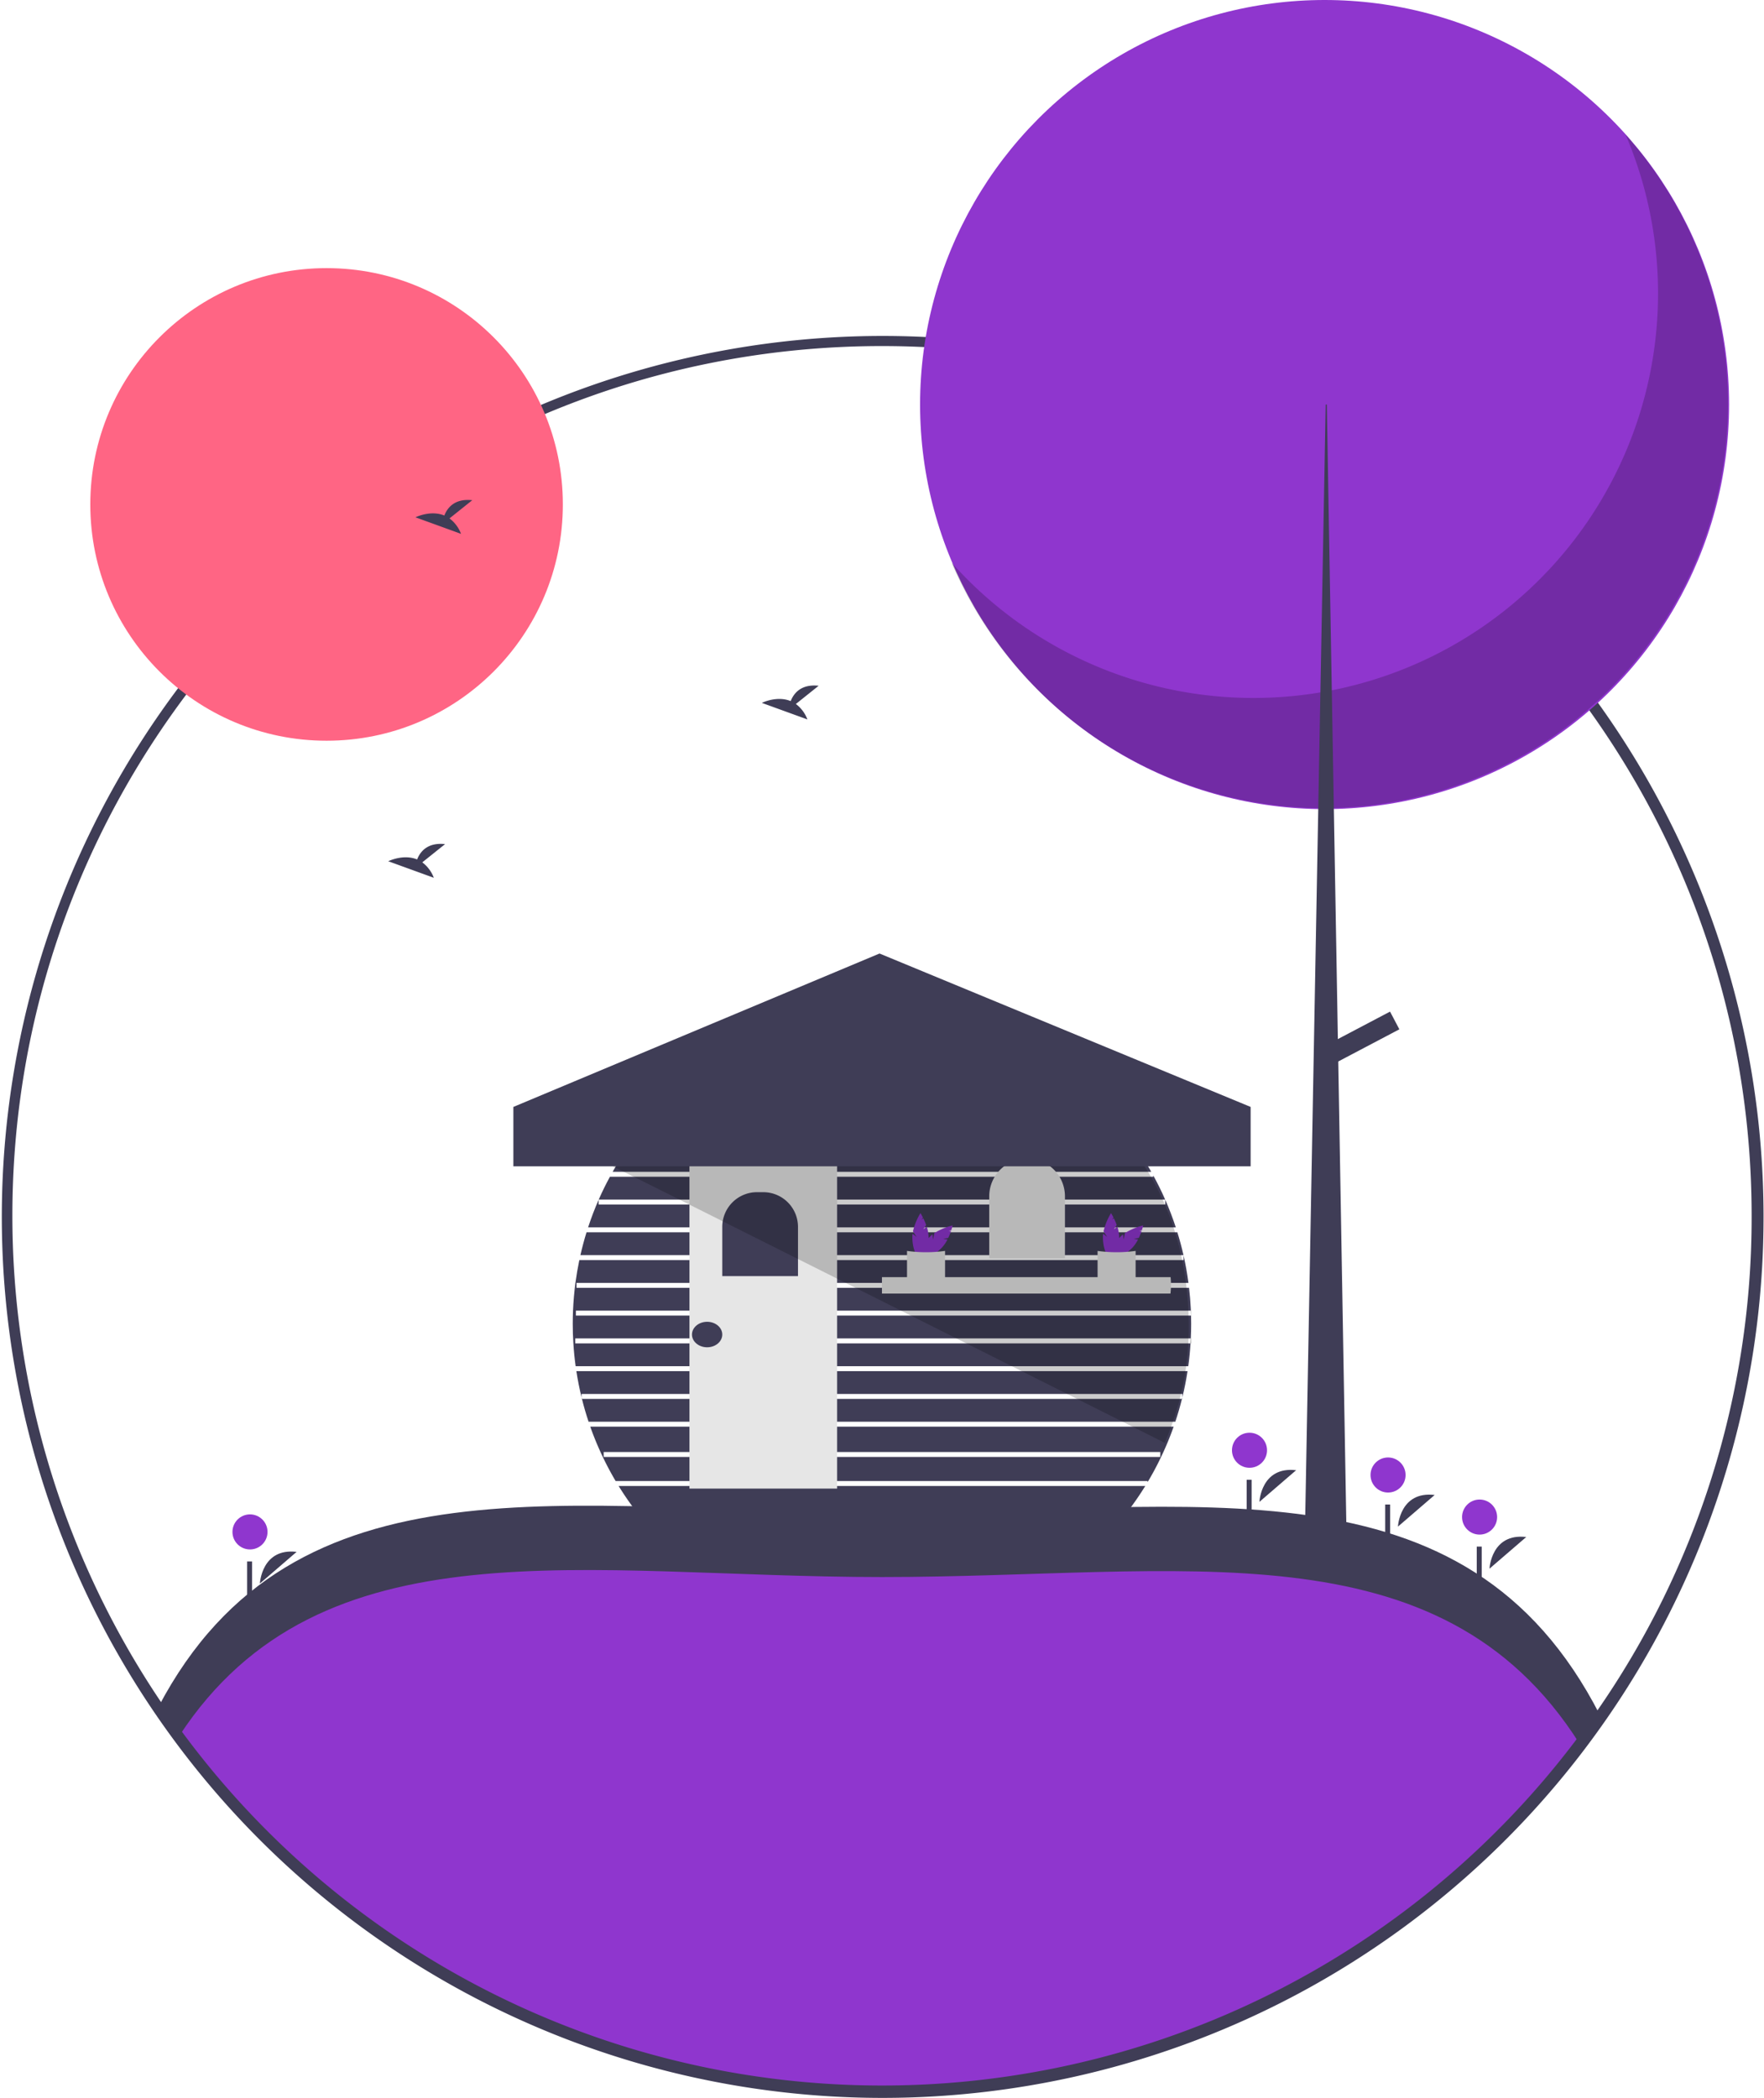 <svg xmlns="http://www.w3.org/2000/svg" data-name="Layer 1" width="713" height="847.86" viewBox="0 0 713 847.86" xmlns:xlink="http://www.w3.org/1999/xlink"><title>cabin</title><path d="M482.08,603.4a122.537,122.537,0,0,0,5.14,12.38v.01q2.355,4.92,5.12,9.59H707.36v.43q2.925-4.875,5.38-10.04a120.099,120.099,0,0,0,5.14-12.37Zm5.42,12.25v-2H712.49v2Zm16.76,26.54H695.7a125.032,125.032,0,0,0,10.71-14.81H493.55A125.041,125.041,0,0,0,504.26,642.191Z" transform="translate(-243.5 -26.82)" fill="#3f3d56"/><path d="M721.24,592.181c-.77,3.13-1.67,6.2-2.68,9.22H481.4c-1.01-3.02-1.91-6.09-2.68-9.22Z" transform="translate(-243.5 -26.82)" fill="#3f3d56"/><path d="M721.39,591.59v-1.41H478.57v1.41q-1.275-5.22-2.11-10.63H723.5Q722.675,586.361,721.39,591.59Z" transform="translate(-243.5 -26.82)" fill="#3f3d56"/><path d="M476.02,567.74v2H724.71c-.19,3.11-.49,6.18-.92,9.22H476.17c-.42-3.02-.73-6.08-.91-9.18-.18-2.62-.26-5.26-.26-7.93,0-1.8.04-3.59.11-5.37v-.02q.255-5.685.98-11.22v-.01q.63-4.635,1.57-9.16H721.9v-1.82q1.23,5.43,1.96,11.04H476.53v2H724.11q.495,4.185.7,8.44l.03.78H476.28v2H724.91c.04,1.11.05,2.22.05,3.34,0,1.98-.05,3.94-.14,5.89Z" transform="translate(-243.5 -26.82)" fill="#3f3d56"/><path d="M721.86,534.071H478.1q1.065-4.68,2.47-9.22H719.35v-.11C720.31,527.8,721.14,530.91,721.86,534.071Z" transform="translate(-243.5 -26.82)" fill="#3f3d56"/><path d="M718.75,522.85H481.21q1.86-5.7,4.25-11.14v1.91H714.5v-1.9Q716.885,517.15,718.75,522.85Z" transform="translate(-243.5 -26.82)" fill="#3f3d56"/><path d="M714.45,511.62H485.5q2.07-4.71,4.53-9.22H709.66v-.5Q712.27,506.641,714.45,511.62Z" transform="translate(-243.5 -26.82)" fill="#3f3d56"/><path d="M708.82,500.4H491.13a125.006,125.006,0,0,1,217.69,0Z" transform="translate(-243.5 -26.82)" fill="#3f3d56"/><path d="M478.57,591.59a5.653,5.653,0,0,0,.15.59h-.15Z" transform="translate(-243.5 -26.82)" opacity="0.5"/><path d="M721.39,591.59v.59h-.15A5.666,5.666,0,0,0,721.39,591.59Z" transform="translate(-243.5 -26.82)" opacity="0.5"/><path d="M724.96,567.74v2h-.25c.02-.25.04-.5.05-.75.02-.42.04-.83.06-1.25Z" transform="translate(-243.5 -26.82)" opacity="0.5"/><path d="M724.96,556.51v2h-.05c-.01-.67-.04-1.33-.07-2Z" transform="translate(-243.5 -26.82)" opacity="0.5"/><path d="M721.9,534.071v.18c-.01-.06-.03-.12-.04-.18Z" transform="translate(-243.5 -26.82)" opacity="0.5"/><path d="M485.46,511.62h.04a.357.357,0,0,1-.04.09Z" transform="translate(-243.5 -26.82)" opacity="0.5"/><path d="M714.5,511.62v.1a.935.935,0,0,0-.05-.1Z" transform="translate(-243.5 -26.82)" opacity="0.5"/><rect x="254.71" y="462.358" width="203.539" height="2" opacity="0.5"/><rect x="263.127" y="451.135" width="187.214" height="2" opacity="0.5"/><rect x="274.605" y="439.912" width="163.749" height="2" opacity="0.5"/><rect x="530.603" y="455.637" width="136.203" height="2" transform="translate(-244.391 -25.65) rotate(-0.112)" opacity="0.5"/><rect x="278.674" y="469.361" width="59.684" height="132.248" fill="#e6e6e6"/><path d="M305.978,481.813h2.527a14.04,14.04,0,0,1,14.04,14.04v19.88a0,0,0,0,1,0,0H291.937a0,0,0,0,1,0,0V495.853A14.04,14.04,0,0,1,305.978,481.813Z" fill="#3f3d56"/><path d="M415.144,468.204h0a15.304,15.304,0,0,1,15.304,15.304v24.996a0,0,0,0,1,0,0H399.84a0,0,0,0,1,0,0v-24.996A15.304,15.304,0,0,1,415.144,468.204Z" fill="#e6e6e6"/><path d="M716.798,546.036a31.95,31.95,0,0,1-.199,3.571H599.98V542.975H716.65Q716.795,544.498,716.798,546.036Z" transform="translate(-243.5 -26.82)" fill="#e6e6e6"/><path d="M616.715,523.649l1.134-1.752a26.267,26.267,0,0,0-1.163-2.723l-.733.592.58-.897c-.553-1.089-.988-1.775-.988-1.775a25.173,25.173,0,0,0-3.033,7.376l1.455,2.248-1.61-1.301a10.627,10.627,0,0,0-.088,1.333c0,4.493,1.467,8.135,3.277,8.135s3.277-3.642,3.277-8.135a13.991,13.991,0,0,0-.75-4.198Z" transform="translate(-243.5 -26.82)" fill="#8f36ce"/><path d="M624.739,527.544l2.041-.437a26.267,26.267,0,0,0,1.103-2.748l-.937-.1,1.045-.224c.379-1.161.556-1.954.556-1.954a25.173,25.173,0,0,0-7.361,3.071l-.561,2.618-.219-2.059a10.628,10.628,0,0,0-1.005.88c-3.177,3.177-4.715,6.79-3.435,8.069s4.893-.258,8.069-3.435a13.991,13.991,0,0,0,2.438-3.498Z" transform="translate(-243.5 -26.82)" fill="#8f36ce"/><path d="M625.485,544.928c-4.732.303-9.887-.018-15.372,0V532.371a55.407,55.407,0,0,0,15.372,0Z" transform="translate(-243.5 -26.82)" fill="#e6e6e6"/><path d="M693.744,523.649l1.134-1.752a26.267,26.267,0,0,0-1.163-2.723l-.733.592.58-.897c-.553-1.089-.988-1.775-.988-1.775a25.173,25.173,0,0,0-3.033,7.376l1.455,2.248-1.61-1.301a10.627,10.627,0,0,0-.088,1.333c0,4.493,1.467,8.135,3.277,8.135s3.277-3.642,3.277-8.135a13.991,13.991,0,0,0-.75-4.198Z" transform="translate(-243.5 -26.82)" fill="#8f36ce"/><path d="M701.768,527.544l2.041-.437a26.267,26.267,0,0,0,1.103-2.748l-.937-.1,1.045-.224c.379-1.161.556-1.954.556-1.954a25.173,25.173,0,0,0-7.361,3.071l-.561,2.618-.219-2.059a10.628,10.628,0,0,0-1.005.88c-3.177,3.177-4.715,6.79-3.435,8.069s4.893-.258,8.069-3.435a13.991,13.991,0,0,0,2.438-3.498Z" transform="translate(-243.5 -26.82)" fill="#8f36ce"/><path d="M702.513,544.928c-4.732.303-9.887-.018-15.372,0V532.371a55.407,55.407,0,0,0,15.372,0Z" transform="translate(-243.5 -26.82)" fill="#e6e6e6"/><ellipse cx="285.816" cy="539.349" rx="6.121" ry="5.153" fill="#3f3d56"/><path d="M890.19,720.98c-64.01,91.42-170.12,151.2-290.19,151.2-121.51,0-228.72-61.22-292.47-154.5,54.9-104.35,166.37-78.5,292.47-78.5C727.42,639.181,835.87,614.84,890.19,720.98Z" transform="translate(-243.5 -26.82)" fill="#8f36ce"/><path d="M600,664.181c121.207,0,225.245-22.015,281.858,67.196q4.273-5.614,8.332-11.396c-54.32-106.14-162.77-81.8-290.19-81.8-126.1,0-237.57-25.85-292.47,78.5q4.071,5.957,8.382,11.732C373.276,640.784,480.013,664.181,600,664.181Z" transform="translate(-243.5 -26.82)" fill="#3f3d56"/><path d="M600,874.68a356.041,356.041,0,1,1,167.295-41.605A356.627,356.627,0,0,1,600,874.68Zm0-710a353.5,353.5,0,1,0,165.885,665.746A356.518,356.518,0,0,0,889.781,720.689a354.039,354.039,0,0,0,35.937-340.105h0A353.211,353.211,0,0,0,600,164.68Z" transform="translate(-243.5 -26.82)" fill="#3f3d56"/><path d="M600,872.68a354.419,354.419,0,0,1-354.5-354.5C245.5,322.708,404.528,163.68,600,163.68c195.472,0,354.5,159.028,354.5,354.5a352.229,352.229,0,0,1-63.901,203.091h0A355.097,355.097,0,0,1,600,872.68Zm0-706c-193.818,0-351.5,157.682-351.5,351.5A351.527,351.527,0,0,0,888.142,719.55h0A349.248,349.248,0,0,0,951.5,518.18C951.5,324.362,793.817,166.68,600,166.68Z" transform="translate(-243.5 -26.82)" fill="#3f3d56"/><circle cx="132" cy="203.861" r="95.5" fill="#ff6584"/><circle cx="535.391" cy="163.5" r="163.5" fill="#8f36ce"/><path d="M900.512,81.115A163.513,163.513,0,0,1,628.073,254.158,163.514,163.514,0,1,0,900.512,81.115Z" transform="translate(-243.5 -26.82)" opacity="0.2"/><polygon points="535.84 163.5 536.289 163.5 544.374 627.049 527.306 627.049 535.84 163.5" fill="#3f3d56"/><rect x="789.671" y="431.078" width="8.085" height="30.544" transform="translate(575.411 -490.731) rotate(62.234)" fill="#3f3d56"/><path d="M752.544,633.793s.691-14.47,14.847-12.788" transform="translate(-243.5 -26.82)" fill="#3f3d56"/><circle cx="505.044" cy="586.118" r="7.085" fill="#8f36ce"/><rect x="503.891" y="598.049" width="2" height="14" fill="#3f3d56"/><path d="M845.544,660.793s.691-14.47,14.847-12.788" transform="translate(-243.5 -26.82)" fill="#3f3d56"/><circle cx="598.044" cy="613.118" r="7.085" fill="#8f36ce"/><rect x="596.891" y="625.049" width="2" height="14" fill="#3f3d56"/><path d="M348.544,666.793s.691-14.47,14.847-12.788" transform="translate(-243.5 -26.82)" fill="#3f3d56"/><circle cx="101.044" cy="619.118" r="7.085" fill="#8f36ce"/><rect x="99.891" y="631.049" width="2" height="14" fill="#3f3d56"/><path d="M808.544,643.793s.691-14.47,14.847-12.788" transform="translate(-243.5 -26.82)" fill="#3f3d56"/><circle cx="561.044" cy="596.118" r="7.085" fill="#8f36ce"/><rect x="559.891" y="608.049" width="2" height="14" fill="#3f3d56"/><path d="M425.185,236.335l9.206-7.363c-7.151-.789-10.09,3.111-11.292,6.198-5.587-2.32-11.669.72-11.669.72l18.419,6.687A13.938,13.938,0,0,0,425.185,236.335Z" transform="translate(-243.5 -26.82)" fill="#3f3d56"/><path d="M565.185,311.335l9.206-7.363c-7.151-.789-10.09,3.111-11.292,6.198-5.587-2.32-11.669.72-11.669.72l18.419,6.687A13.938,13.938,0,0,0,565.185,311.335Z" transform="translate(-243.5 -26.82)" fill="#3f3d56"/><path d="M414.185,375.335l9.206-7.363c-7.151-.789-10.09,3.111-11.292,6.198-5.587-2.32-11.669.72-11.669.72l18.419,6.687A13.938,13.938,0,0,0,414.185,375.335Z" transform="translate(-243.5 -26.82)" fill="#3f3d56"/><path d="M724,563.181a116.421,116.421,0,0,1-9.73,46.75L506.9,506.01l-15.77-7.83,21.37-1.17,185.21-10.12C715.34,507.37,724,534.03,724,563.181Z" transform="translate(-243.5 -26.82)" opacity="0.2"/><polygon points="505.5 471.361 207.5 471.361 207.5 447.361 355.5 385.361 505.5 447.361 505.5 471.361" fill="#3f3d56"/></svg>